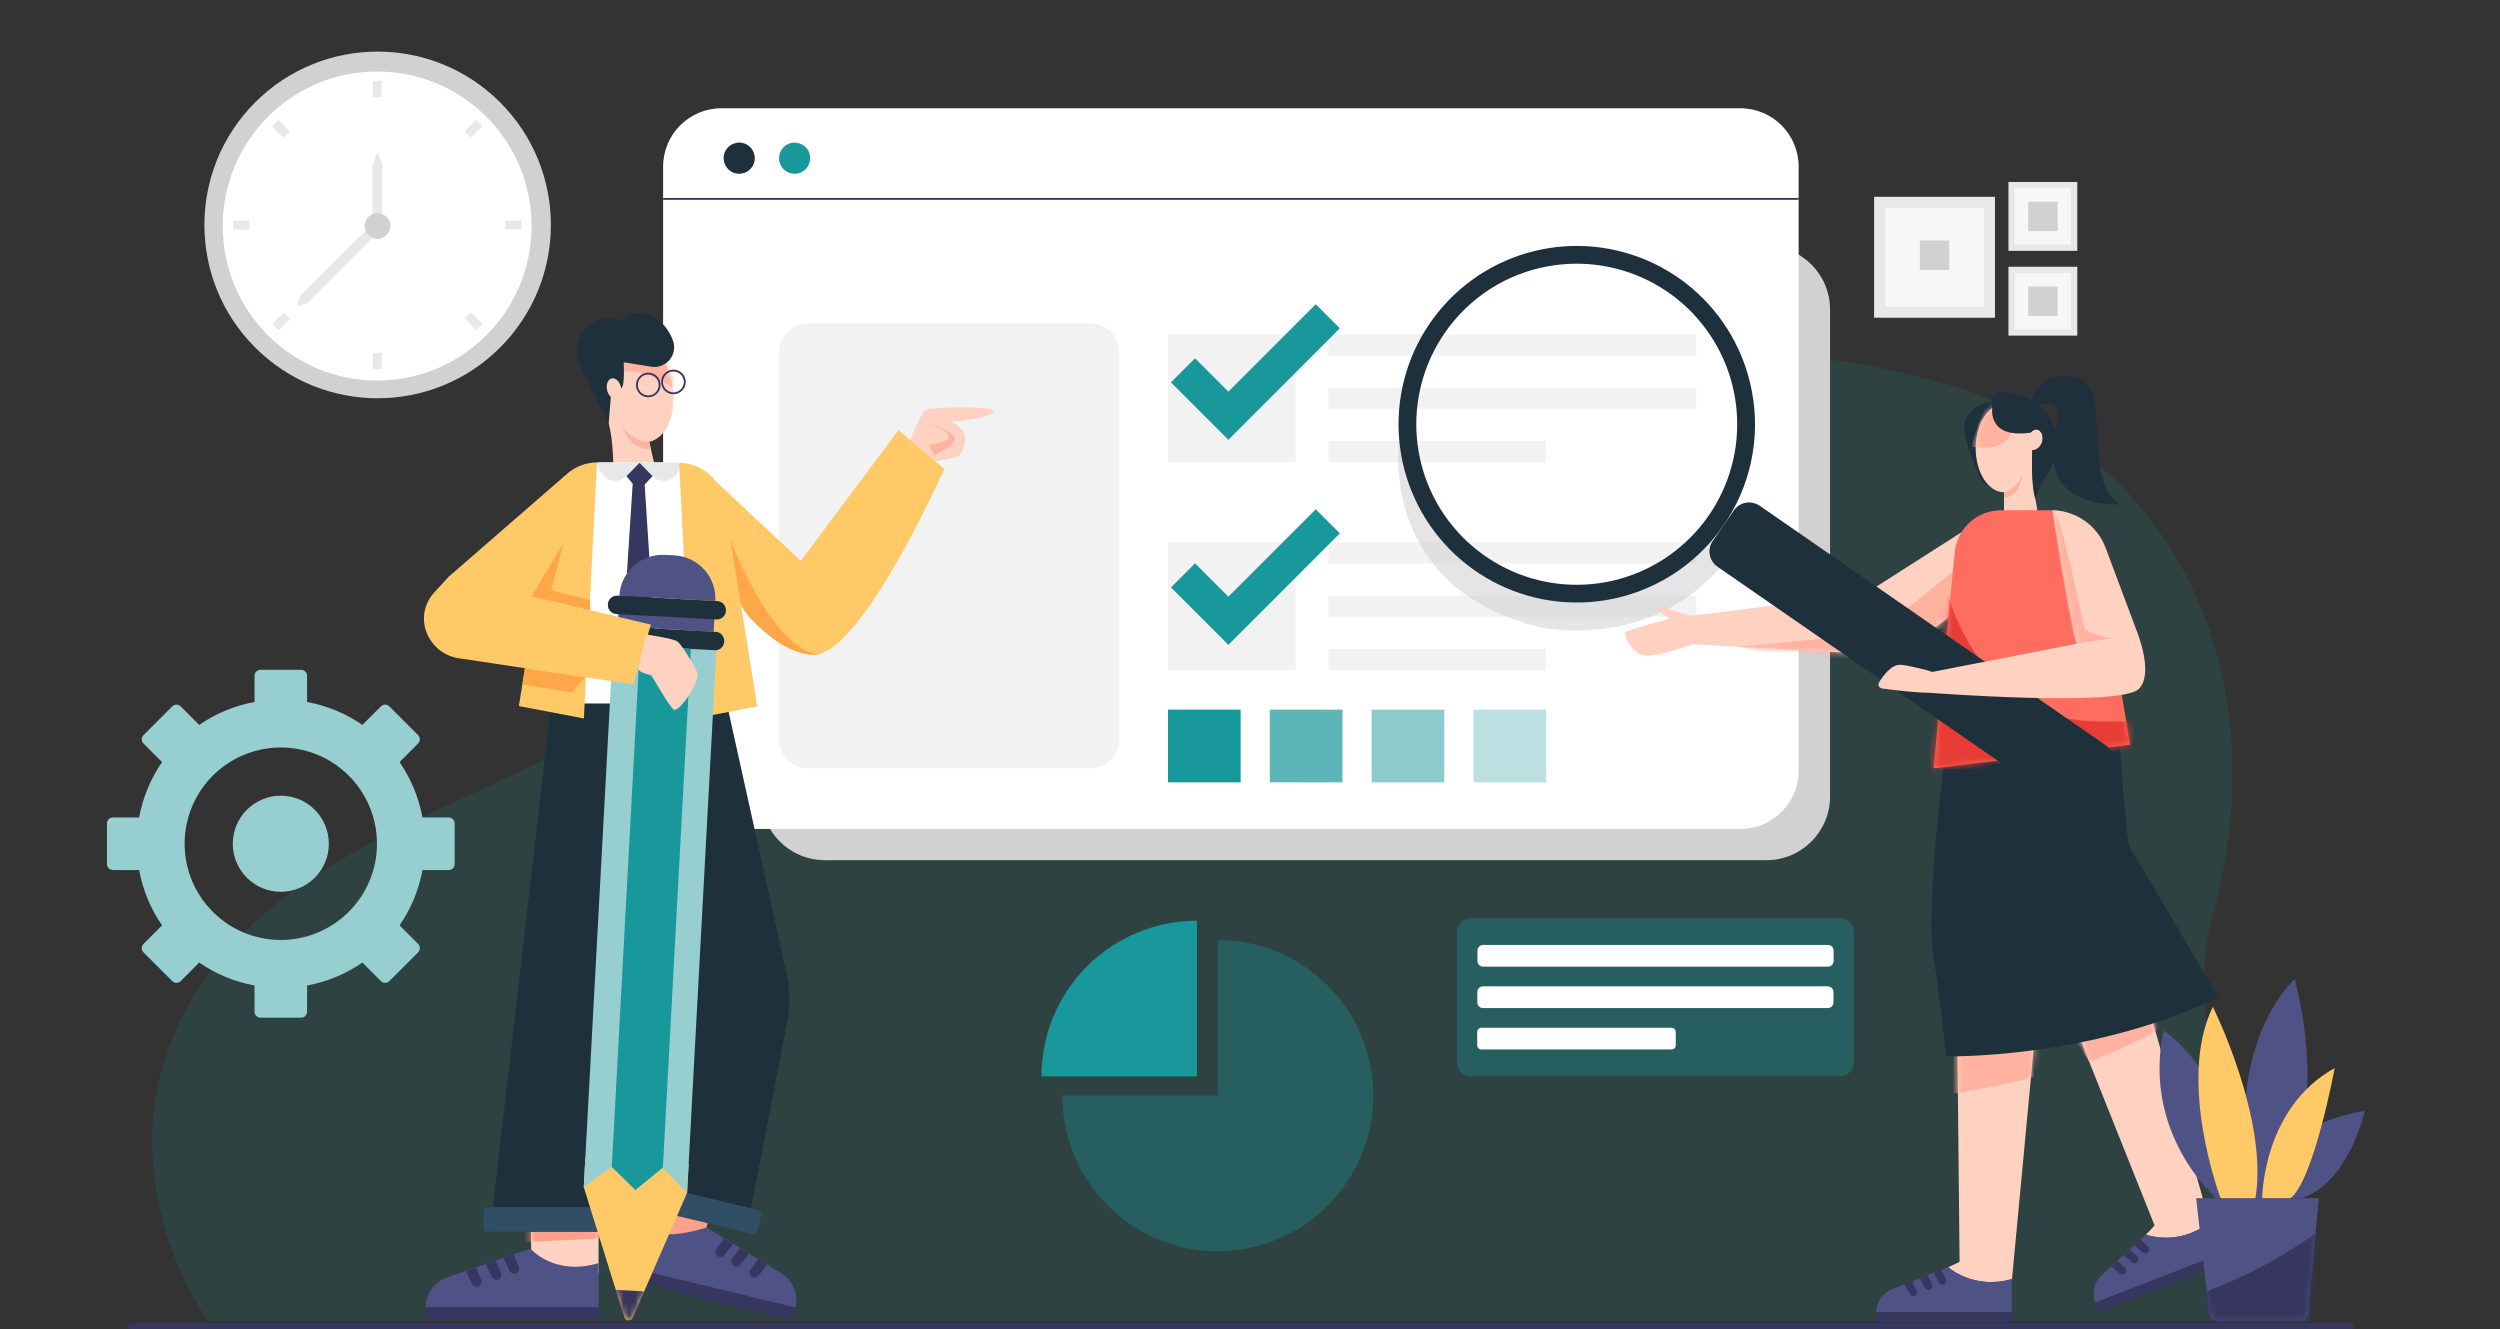 <svg width="427" height="227" viewBox="0 0 427 227" fill="none" xmlns="http://www.w3.org/2000/svg">
<rect x="0" y="0" width="427" height="227" fill="#333333" stroke="none"/>
<g clip-path="url(#clip0_4_1221)">
<g style="mix-blend-mode:multiply" opacity="0.15">
<path d="M35.544 225.618C35.544 225.618 17.124 200.718 31.464 173.02C47.685 141.688 90.728 136.56 111.879 117.738C133.03 98.916 133.036 58.858 170.08 41.823C197.522 29.205 217.765 31.961 250.388 49.294C283.01 66.628 296 55.056 332.488 65.63C372.042 77.088 388.771 115.586 378.22 155.089C369.323 188.387 395.642 195.135 394.447 225.618H35.544Z" fill="#18989B"/>
</g>
<path d="M47.961 160.552C44.711 160.552 41.534 159.588 38.831 157.781C36.129 155.975 34.022 153.407 32.778 150.402C31.534 147.398 31.209 144.092 31.843 140.902C32.477 137.713 34.042 134.783 36.34 132.484C38.638 130.184 41.566 128.618 44.754 127.984C47.942 127.349 51.246 127.675 54.249 128.92C57.252 130.164 59.818 132.272 61.624 134.976C63.429 137.68 64.393 140.859 64.393 144.111C64.388 148.47 62.655 152.649 59.575 155.731C56.494 158.813 52.318 160.547 47.961 160.552ZM76.633 139.619H72.157C71.537 136.227 70.203 133.005 68.244 130.168L71.41 127.002C71.601 126.81 71.708 126.551 71.708 126.28C71.708 126.009 71.601 125.75 71.41 125.558L66.504 120.649C66.313 120.457 66.053 120.35 65.783 120.35C65.512 120.35 65.253 120.457 65.061 120.649L61.895 123.816C59.06 121.856 55.841 120.522 52.451 119.903V115.423C52.451 115.152 52.343 114.892 52.152 114.7C51.96 114.509 51.7 114.401 51.43 114.401H44.493C44.222 114.401 43.962 114.509 43.771 114.7C43.58 114.892 43.472 115.152 43.472 115.423V119.903C40.081 120.522 36.861 121.856 34.026 123.816L30.861 120.649C30.67 120.457 30.41 120.35 30.14 120.35C29.869 120.35 29.61 120.457 29.418 120.649L24.513 125.558C24.418 125.653 24.343 125.765 24.292 125.889C24.24 126.013 24.214 126.146 24.214 126.28C24.214 126.414 24.24 126.547 24.292 126.671C24.343 126.795 24.418 126.907 24.513 127.002L27.677 130.168C25.719 133.006 24.386 136.227 23.766 139.619H19.288C19.018 139.619 18.759 139.727 18.568 139.918C18.377 140.109 18.269 140.369 18.269 140.639V147.582C18.269 147.852 18.377 148.112 18.568 148.303C18.759 148.494 19.018 148.602 19.288 148.602H23.766C24.386 151.994 25.719 155.215 27.677 158.053L24.513 161.221C24.418 161.315 24.343 161.428 24.292 161.552C24.24 161.676 24.214 161.808 24.214 161.942C24.214 162.077 24.24 162.209 24.292 162.333C24.343 162.457 24.418 162.57 24.513 162.664L29.418 167.572C29.61 167.764 29.869 167.871 30.14 167.871C30.41 167.871 30.67 167.764 30.861 167.572L34.026 164.405C36.862 166.365 40.081 167.699 43.472 168.32V172.798C43.472 173.069 43.58 173.329 43.771 173.521C43.962 173.712 44.222 173.82 44.493 173.82H51.43C51.7 173.82 51.96 173.712 52.152 173.521C52.343 173.329 52.451 173.069 52.451 172.798V168.32C55.841 167.699 59.06 166.365 61.895 164.405L65.061 167.572C65.253 167.764 65.512 167.871 65.783 167.871C66.053 167.871 66.313 167.764 66.504 167.572L71.41 162.664C71.601 162.473 71.708 162.213 71.708 161.942C71.708 161.672 71.601 161.412 71.41 161.221L68.244 158.053C70.202 155.217 71.536 151.998 72.157 148.608H76.633C76.903 148.608 77.163 148.5 77.354 148.309C77.545 148.118 77.653 147.858 77.654 147.588V140.646C77.654 140.511 77.628 140.378 77.577 140.253C77.526 140.129 77.451 140.016 77.356 139.92C77.261 139.825 77.148 139.749 77.024 139.698C76.9 139.646 76.767 139.619 76.633 139.619Z" fill="#97CECF"/>
<path d="M53.763 149.915C56.967 146.71 56.967 141.513 53.763 138.308C50.56 135.103 45.366 135.103 42.163 138.308C38.959 141.513 38.959 146.71 42.163 149.915C45.366 153.12 50.56 153.12 53.763 149.915Z" fill="#97CECF"/>
<path opacity="0.33" d="M208 160.552V187.126H181.439C181.439 192.382 182.996 197.52 185.915 201.891C188.833 206.261 192.981 209.668 197.835 211.68C202.688 213.691 208.029 214.218 213.181 213.193C218.334 212.167 223.066 209.636 226.781 205.92C230.496 202.203 233.026 197.468 234.051 192.313C235.076 187.157 234.55 181.814 232.54 176.958C230.529 172.101 227.125 167.951 222.757 165.031C218.389 162.11 213.254 160.552 208 160.552Z" fill="#18989B"/>
<path d="M204.444 157.258C197.4 157.258 190.645 160.058 185.664 165.042C180.683 170.025 177.885 176.785 177.885 183.833H204.444V157.258Z" fill="#18989B"/>
<path d="M301.707 41.996H140.873C134.871 41.996 130.006 46.864 130.006 52.868V136.045C130.006 142.049 134.871 146.917 140.873 146.917H301.707C307.708 146.917 312.574 142.049 312.574 136.045V52.868C312.574 46.864 307.708 41.996 301.707 41.996Z" fill="#D1D1D1"/>
<path d="M297.248 18.491H123.219C117.718 18.491 113.259 22.953 113.259 28.457V131.621C113.259 137.125 117.718 141.587 123.219 141.587H297.248C302.749 141.587 307.208 137.125 307.208 131.621V28.457C307.208 22.953 302.749 18.491 297.248 18.491Z" fill="white"/>
<path d="M307.207 33.81H113.259V34.129H307.207V33.81Z" fill="#373660"/>
<path d="M128.844 27.632C129.184 26.203 128.301 24.768 126.873 24.428C125.444 24.087 124.01 24.97 123.67 26.4C123.33 27.829 124.212 29.264 125.641 29.604C127.07 29.945 128.504 29.062 128.844 27.632Z" fill="#1E303C"/>
<path d="M136.9 29.404C138.217 28.753 138.756 27.157 138.105 25.84C137.454 24.523 135.859 23.983 134.542 24.634C133.226 25.286 132.687 26.882 133.338 28.199C133.989 29.516 135.584 30.056 136.9 29.404Z" fill="#18989B"/>
<path d="M147.075 28.889C148.113 27.85 148.113 26.165 147.075 25.126C146.037 24.087 144.353 24.087 143.314 25.126C142.276 26.165 142.276 27.85 143.314 28.889C144.353 29.928 146.037 29.928 147.075 28.889Z" fill="white"/>
<path d="M221.29 57.117H199.487V78.931H221.29V57.117Z" fill="#F2F2F2"/>
<path d="M289.723 57.117H226.903V60.728H289.723V57.117Z" fill="#F2F2F2"/>
<path d="M289.723 66.218H226.903V69.829H289.723V66.218Z" fill="#F2F2F2"/>
<path d="M264.018 75.32H226.903V78.931H264.018V75.32Z" fill="#F2F2F2"/>
<path d="M209.806 66.893L224.731 51.96L228.844 56.075L213.919 71.008L209.806 75.122L205.695 71.008L200 65.309L204.111 61.195L209.806 66.893Z" fill="#18989B"/>
<path d="M221.29 92.65H199.487V114.465H221.29V92.65Z" fill="#F2F2F2"/>
<path d="M289.723 92.65H226.903V96.261H289.723V92.65Z" fill="#F2F2F2"/>
<path d="M289.723 101.752H226.903V105.363H289.723V101.752Z" fill="#F2F2F2"/>
<path d="M264.018 110.854H226.903V114.465H264.018V110.854Z" fill="#F2F2F2"/>
<path d="M209.806 101.912L224.731 86.98L228.844 91.093L213.919 106.026L209.806 110.139L205.695 106.026L200 100.326L204.111 96.213L209.806 101.912Z" fill="#18989B"/>
<path d="M211.901 121.206H199.487V133.626H211.901V121.206Z" fill="#18989B"/>
<path opacity="0.7" d="M229.293 121.206H216.879V133.626H229.293V121.206Z" fill="#18989B"/>
<path opacity="0.5" d="M246.686 121.206H234.272V133.626H246.686V121.206Z" fill="#18989B"/>
<path opacity="0.3" d="M264.08 121.206H251.666V133.626H264.08V121.206Z" fill="#18989B"/>
<path d="M186.244 55.231H137.982C135.264 55.231 133.062 57.435 133.062 60.154V126.3C133.062 129.019 135.264 131.223 137.982 131.223H186.244C188.962 131.223 191.165 129.019 191.165 126.3V60.154C191.165 57.435 188.962 55.231 186.244 55.231Z" fill="#F2F2F2"/>
<path opacity="0.57" d="M238.983 75.122C238.983 75.122 235.151 100.348 263.033 107.126C263.033 107.126 283.255 111.791 295.764 94.456L290.966 91.409C290.966 91.409 281.086 102.651 266.625 101.843C252.165 101.035 239.88 82.076 238.983 75.122Z" fill="#D1D1D1"/>
<path d="M334.329 178.864L334.695 215.522L332.768 216.445C332.768 216.445 336.887 220.356 343.648 218.476L347.375 178.864H334.329Z" fill="#FFD1C1"/>
<mask id="mask0_4_1221" style="mask-type:luminance" maskUnits="userSpaceOnUse" x="332" y="178" width="16" height="41">
<path d="M334.329 178.864L334.695 215.522L332.768 216.445C332.768 216.445 336.887 220.356 343.648 218.476L347.375 178.864H334.329Z" fill="white"/>
</mask>
<g mask="url(#mask0_4_1221)">
<path d="M330.085 187.366C330.085 187.366 350.647 184.391 351.31 181.845L350.758 173.882L330.245 175.547L330.085 187.366Z" fill="#FFB2A0"/>
</g>
<path d="M343.597 218.442V224.15H320.477C320.477 223.297 320.733 222.464 321.212 221.759C321.691 221.053 322.371 220.508 323.163 220.194L332.717 216.411C332.717 216.411 337.203 220.365 343.597 218.442Z" fill="#4F5285"/>
<path d="M331.566 216.863L332.346 218.442C332.387 218.524 332.41 218.614 332.415 218.706C332.42 218.797 332.407 218.889 332.375 218.975C332.343 219.062 332.295 219.141 332.232 219.208C332.169 219.275 332.093 219.328 332.009 219.365C331.853 219.433 331.677 219.439 331.516 219.383C331.355 219.327 331.221 219.213 331.141 219.062L330.233 217.387L331.566 216.863Z" fill="#373660"/>
<path d="M329.235 217.794L330.014 219.372C330.054 219.455 330.078 219.544 330.083 219.636C330.088 219.728 330.074 219.819 330.043 219.906C330.012 219.992 329.963 220.071 329.9 220.138C329.838 220.205 329.762 220.259 329.678 220.296C329.521 220.363 329.345 220.37 329.184 220.314C329.023 220.258 328.889 220.143 328.808 219.993L327.908 218.317L329.235 217.794Z" fill="#373660"/>
<path d="M326.598 218.831L327.379 220.409C327.42 220.491 327.443 220.581 327.448 220.673C327.453 220.765 327.439 220.857 327.408 220.943C327.376 221.029 327.327 221.108 327.265 221.175C327.202 221.242 327.126 221.295 327.042 221.332C326.885 221.4 326.709 221.407 326.548 221.351C326.387 221.295 326.254 221.18 326.173 221.03L325.266 219.354L326.598 218.831Z" fill="#373660"/>
<path d="M343.597 224.15H320.477V225.866H343.597V224.15Z" fill="#373660"/>
<path d="M354.405 175.27L368.006 209.311L366.542 210.87C366.542 210.87 371.796 213.024 377.42 208.824L366.567 170.552L354.405 175.27Z" fill="#FFD1C1"/>
<mask id="mask1_4_1221" style="mask-type:luminance" maskUnits="userSpaceOnUse" x="354" y="170" width="24" height="42">
<path d="M354.405 175.27L368.006 209.311L366.542 210.87C366.542 210.87 371.796 213.024 377.42 208.824L366.567 170.552L354.405 175.27Z" fill="white"/>
</mask>
<g mask="url(#mask1_4_1221)">
<path d="M356.838 181.361C356.849 181.387 366.015 177.794 368.953 175.568L367.086 168.701L351.824 173.522L356.838 181.361Z" fill="#FFB2A0"/>
</g>
<path d="M377.354 208.812L379.418 214.133L357.865 222.504C357.557 221.709 357.494 220.839 357.685 220.008C357.877 219.177 358.314 218.423 358.939 217.844L366.476 210.858C366.476 210.858 372.094 212.918 377.354 208.812Z" fill="#4F5285"/>
<path d="M365.567 211.699L366.867 212.889C366.934 212.951 366.988 213.026 367.026 213.11C367.063 213.193 367.084 213.283 367.086 213.375C367.087 213.467 367.071 213.558 367.037 213.643C367.002 213.728 366.951 213.805 366.886 213.87C366.766 213.99 366.604 214.061 366.433 214.067C366.263 214.074 366.096 214.015 365.967 213.904L364.522 212.669L365.567 211.699Z" fill="#373660"/>
<path d="M363.73 213.408L365.035 214.593C365.103 214.655 365.157 214.73 365.195 214.814C365.233 214.897 365.253 214.988 365.255 215.08C365.257 215.171 365.241 215.263 365.206 215.348C365.172 215.433 365.121 215.51 365.056 215.575C364.935 215.695 364.773 215.765 364.603 215.771C364.433 215.778 364.266 215.72 364.136 215.61L362.692 214.374L363.73 213.408Z" fill="#373660"/>
<path d="M361.65 215.335L362.948 216.524C363.015 216.586 363.07 216.661 363.108 216.745C363.145 216.828 363.166 216.918 363.168 217.01C363.17 217.102 363.153 217.193 363.118 217.278C363.084 217.363 363.032 217.44 362.967 217.505C362.847 217.625 362.685 217.696 362.515 217.702C362.345 217.709 362.178 217.651 362.049 217.54L360.603 216.305L361.65 215.335Z" fill="#373660"/>
<path d="M379.426 214.101L357.873 222.474L358.494 224.074L380.046 215.701L379.426 214.101Z" fill="#373660"/>
<path d="M331.929 131.022C331.929 131.022 328.914 154.934 330.244 163.427C331.573 171.92 332.361 180.421 332.361 180.421C332.361 180.421 356.714 181.015 378.901 170.343C378.901 170.343 364.446 145.643 363.81 144.853C363.173 144.063 362.078 127.42 362.078 127.42L331.929 131.022Z" fill="#1E303C"/>
<path d="M340.768 68.62C340.768 68.62 337.486 68.242 335.825 71.414C334.703 73.557 336.718 77.993 337.91 80.971C338.776 83.138 341.133 84.361 343.381 83.733C343.541 83.689 343.698 83.635 343.851 83.57L340.768 68.62Z" fill="#1E303C"/>
<path d="M347.27 76.933C347.949 77.062 348.651 76.363 348.837 75.375C349.023 74.386 348.622 73.48 347.941 73.353C347.533 73.275 347.118 73.504 346.81 73.9C346.122 71.052 344.355 69.024 342.284 69.024C339.613 69.024 337.444 72.393 337.444 76.549C337.444 80.705 339.608 84.074 342.284 84.074V89.673L348.453 89.693L347.512 84.537C347.25 83.108 347.118 81.658 347.118 80.205V76.889C347.167 76.909 347.218 76.924 347.27 76.933Z" fill="#FFD1C1"/>
<mask id="mask2_4_1221" style="mask-type:luminance" maskUnits="userSpaceOnUse" x="337" y="69" width="12" height="21">
<path d="M347.27 76.933C347.949 77.062 348.651 76.363 348.837 75.375C349.023 74.386 348.622 73.48 347.941 73.353C347.533 73.275 347.118 73.504 346.81 73.9C346.122 71.052 344.355 69.024 342.284 69.024C339.613 69.024 337.444 72.393 337.444 76.549C337.444 80.705 339.608 84.074 342.284 84.074V89.673L348.453 89.693L347.512 84.537C347.25 83.108 347.118 81.658 347.118 80.205V76.889C347.167 76.909 347.218 76.924 347.27 76.933Z" fill="white"/>
</mask>
<g mask="url(#mask2_4_1221)">
<path d="M344.19 69.024C344.19 69.024 344.788 73.69 342.284 75.558C340.236 77.083 336.715 76.267 336.715 76.267C336.715 76.267 338.613 69.02 340.167 68.549C341.72 68.078 344.19 69.024 344.19 69.024Z" fill="#FFB2A0"/>
</g>
<path d="M342.284 84.074C342.284 84.074 344.212 83.783 345.418 81.219C345.418 81.219 345.028 84.802 342.284 85.027V84.074Z" fill="#FFB2A0"/>
<path d="M340.277 69.702C340.277 69.702 339.427 74.969 346.81 73.9C346.81 73.9 347.881 72.69 348.648 73.9C349.414 75.111 348.318 76.914 347.118 76.882C347.118 76.882 346.816 82.692 347.63 85.18C348.149 83.668 348.86 82.229 349.747 80.899C351.789 77.804 351.812 73.751 349.625 70.759C348.579 69.311 347.108 68.227 345.417 67.656C338.743 65.369 340.277 69.702 340.277 69.702Z" fill="#1E303C"/>
<path d="M347.035 68.605C347.035 68.605 347.54 63.282 354.412 64.404C361.284 65.525 355.066 81.648 362.099 86.12C362.099 86.12 350.177 87.038 350.687 76.944L351.452 70.686C351.482 70.445 351.454 70.2 351.372 69.971C351.29 69.742 351.155 69.536 350.978 69.369C350.801 69.202 350.588 69.079 350.355 69.009C350.122 68.94 349.876 68.926 349.637 68.97L348.194 69.224L347.035 68.605Z" fill="#1E303C"/>
<path d="M338.13 88.932L318.535 101.442L288.231 105.256L289.128 110.027C289.128 110.027 318.45 111.763 322.148 111.763C325.847 111.763 337.184 101.852 337.184 101.852L338.13 88.932Z" fill="#FFD1C1"/>
<mask id="mask3_4_1221" style="mask-type:luminance" maskUnits="userSpaceOnUse" x="288" y="88" width="51" height="24">
<path d="M338.13 88.932L318.535 101.442L288.231 105.256L289.128 110.027C289.128 110.027 318.45 111.763 322.148 111.763C325.847 111.763 337.184 101.852 337.184 101.852L338.13 88.932Z" fill="white"/>
</mask>
<g mask="url(#mask3_4_1221)">
<path d="M296.72 110.469C296.72 110.469 318.157 108.615 320.184 107.842C322.21 107.069 335.007 96.423 335.007 96.423L335.446 108.304C335.446 108.304 323.551 114.615 318.768 114.389C313.985 114.164 296.726 110.469 296.726 110.469" fill="#FFB2A0"/>
</g>
<path d="M289.128 105.271C289.128 105.271 283.411 103.474 282.863 103.688C282.316 103.901 285.415 105.543 284.96 105.726C284.504 105.909 277.583 107.641 277.534 108.096C277.486 108.552 278.763 112.095 281.405 112.012C284.048 111.928 289.128 110.027 289.128 110.027V105.271Z" fill="#FFD1C1"/>
<path d="M330.245 131.223L333.889 94.202C334.103 92.264 335.024 90.474 336.475 89.174C337.927 87.874 339.807 87.156 341.755 87.157H350.528C352.403 87.157 354.218 87.823 355.648 89.038C357.077 90.253 358.029 91.937 358.333 93.788L363.813 127.208L330.245 131.223Z" fill="#FE6D60"/>
<mask id="mask4_4_1221" style="mask-type:luminance" maskUnits="userSpaceOnUse" x="330" y="87" width="34" height="45">
<path d="M330.245 131.223L333.889 94.202C334.103 92.264 335.024 90.474 336.475 89.174C337.927 87.874 339.807 87.156 341.755 87.157H350.528C352.403 87.157 354.218 87.823 355.648 89.038C357.077 90.253 358.029 91.937 358.333 93.788L363.813 127.208L330.245 131.223Z" fill="white"/>
</mask>
<g mask="url(#mask4_4_1221)">
<path d="M331.868 98.672C331.868 98.672 336.73 123.827 359.287 123.223H364.466L365.667 128.565L329.276 132.968L331.868 98.672Z" fill="#E63E36"/>
</g>
<path d="M294.339 89.785C290.333 95.58 284.442 99.805 277.672 101.741C270.901 103.677 263.668 103.205 257.207 100.404C250.745 97.603 245.454 92.647 242.235 86.38C239.016 80.114 238.069 72.924 239.554 66.037C241.039 59.15 244.864 52.99 250.379 48.609C255.894 44.228 262.757 41.895 269.798 42.008C276.839 42.122 283.622 44.675 288.993 49.231C294.364 53.788 297.99 60.068 299.252 66.999C299.98 70.934 299.92 74.974 299.077 78.885C298.233 82.796 296.623 86.501 294.339 89.785ZM246.768 56.859C243.16 62.077 241.473 68.384 241.992 74.707C242.512 81.03 245.206 86.977 249.617 91.535C254.027 96.093 259.881 98.98 266.18 99.703C272.48 100.427 278.835 98.943 284.163 95.504C289.491 92.065 293.463 86.884 295.402 80.843C297.34 74.803 297.125 68.277 294.793 62.377C292.462 56.477 288.158 51.569 282.614 48.489C277.071 45.408 270.632 44.346 264.394 45.483C260.85 46.119 257.468 47.452 254.442 49.405C251.417 51.357 248.808 53.891 246.768 56.859Z" fill="#1E303C"/>
<path d="M360.39 131.657L356.797 136.854C356.318 137.546 355.584 138.019 354.757 138.17C353.929 138.321 353.076 138.137 352.384 137.66L293.347 96.797C292.656 96.317 292.184 95.583 292.033 94.755C291.882 93.927 292.066 93.073 292.544 92.381L296.136 87.184C296.616 86.493 297.35 86.02 298.177 85.869C299.005 85.718 299.858 85.902 300.55 86.38L359.587 127.243C360.277 127.722 360.749 128.456 360.9 129.284C361.05 130.111 360.867 130.965 360.39 131.657Z" fill="#1E303C"/>
<path d="M364.931 107.701L359.637 93.561C358.94 91.702 357.698 90.097 356.074 88.955C354.45 87.813 352.52 87.189 350.535 87.163C350.535 87.163 353.668 106.254 354.693 109.949L330.021 114.766C329.206 114.407 325.732 113.629 324.667 113.546C323.07 113.424 321.651 115.38 320.943 116.573C320.886 116.669 320.854 116.777 320.849 116.888C320.845 116.999 320.867 117.11 320.916 117.21C320.964 117.31 321.037 117.396 321.127 117.462C321.217 117.527 321.321 117.569 321.431 117.584C323.227 117.829 327.108 118.319 329.5 118.327C329.5 118.327 361.915 120.791 365.272 117.702C368.01 115.161 364.931 107.701 364.931 107.701Z" fill="#FFD1C1"/>
<mask id="mask5_4_1221" style="mask-type:luminance" maskUnits="userSpaceOnUse" x="320" y="87" width="47" height="33">
<path d="M364.931 107.701L359.637 93.561C358.94 91.702 357.698 90.097 356.074 88.955C354.45 87.813 352.52 87.189 350.535 87.163C350.535 87.163 353.668 106.254 354.693 109.949L330.021 114.766C329.206 114.407 325.732 113.629 324.667 113.546C323.07 113.424 321.651 115.38 320.943 116.573C320.886 116.669 320.854 116.777 320.849 116.888C320.845 116.999 320.867 117.11 320.916 117.21C320.964 117.31 321.037 117.396 321.127 117.462C321.217 117.527 321.321 117.569 321.431 117.584C323.227 117.829 327.108 118.319 329.5 118.327C329.5 118.327 361.915 120.791 365.272 117.702C368.01 115.161 364.931 107.701 364.931 107.701Z" fill="white"/>
</mask>
<g mask="url(#mask5_4_1221)">
<path d="M354.686 109.943L360.55 109.051C360.55 109.051 356.295 108.114 356.003 107.182C355.711 106.25 352.113 87.67 350.528 87.157C350.528 87.157 353.604 108.908 354.686 109.943Z" fill="#FFB2A0"/>
</g>
<path d="M155.286 75.661C155.286 75.661 157.336 70.262 158.212 69.934C159.087 69.605 169.7 69.222 169.754 70.262C169.809 71.302 162.521 72.068 162.521 72.068C162.521 72.068 164.502 72.897 164.831 74.371C165.159 75.845 164.065 78.144 163.135 78.199C162.205 78.253 159.161 78.931 159.161 78.931L155.286 75.661Z" fill="#FFD1C1"/>
<path d="M158.547 72.267C158.547 72.267 162.116 73.643 162.19 74.573C162.264 75.502 158.547 76.022 158.547 76.022L159.624 77.734C159.624 77.734 163.416 75.986 163.006 74.759C162.597 73.531 158.547 72.267 158.547 72.267Z" fill="#FFB2A0"/>
<path d="M90.606 206.879L90.8 217.44H102.233V206.879H90.606Z" fill="#FFD1C1"/>
<mask id="mask6_4_1221" style="mask-type:luminance" maskUnits="userSpaceOnUse" x="90" y="206" width="13" height="12">
<path d="M90.606 206.879L90.8 217.44H102.233V206.879H90.606Z" fill="white"/>
</mask>
<g mask="url(#mask6_4_1221)">
<path d="M89.124 212.159L103.159 211.507L103.316 206.256L89.608 206.1L89.124 212.159Z" fill="#FFA18A"/>
</g>
<path d="M121.977 204.297L119.5 214.566L108.338 212.085L110.627 201.774L121.977 204.297Z" fill="#FFA18A"/>
<path d="M120.686 209.652L133.708 217.647C134.596 218.274 135.276 219.153 135.659 220.172C136.042 221.19 136.11 222.3 135.854 223.357L107.19 216.423L108.854 209.541C108.854 209.541 112.144 212.386 120.686 209.652Z" fill="#4F5285"/>
<path d="M107.185 216.406L106.671 218.534L135.335 225.467L135.849 223.339L107.185 216.406Z" fill="#373660"/>
<path d="M102.233 215.739V223.295H72.738C72.738 222.207 73.065 221.144 73.676 220.245C74.287 219.345 75.154 218.65 76.165 218.249L90.6 213.264C90.6 213.264 94.658 218.031 102.233 215.739Z" fill="#4F5285"/>
<path d="M102.233 223.297H72.744V225.487H102.233V223.297Z" fill="#373660"/>
<path d="M123.655 211.507L122.334 213.323C122.266 213.418 122.217 213.526 122.191 213.64C122.165 213.754 122.163 213.872 122.184 213.987C122.205 214.103 122.249 214.212 122.313 214.31C122.378 214.407 122.462 214.491 122.56 214.555C122.741 214.675 122.961 214.722 123.176 214.686C123.39 214.651 123.583 214.536 123.717 214.364L125.208 212.453L123.655 211.507Z" fill="#373660"/>
<path d="M126.387 213.175L125.068 214.991C124.999 215.086 124.95 215.193 124.923 215.307C124.897 215.421 124.895 215.54 124.916 215.655C124.936 215.77 124.981 215.88 125.045 215.978C125.11 216.075 125.194 216.159 125.291 216.223C125.473 216.343 125.693 216.39 125.907 216.354C126.122 216.319 126.315 216.204 126.449 216.032L127.942 214.119L126.387 213.175Z" fill="#373660"/>
<path d="M129.477 215.047L128.162 216.863C128.093 216.958 128.044 217.065 128.018 217.179C127.992 217.294 127.989 217.412 128.01 217.527C128.031 217.642 128.075 217.752 128.14 217.85C128.205 217.947 128.288 218.031 128.386 218.095C128.568 218.215 128.788 218.262 129.002 218.226C129.217 218.191 129.41 218.076 129.543 217.904L131.036 215.991L129.477 215.047Z" fill="#373660"/>
<path d="M87.732 214.28L88.606 216.349C88.652 216.456 88.675 216.572 88.674 216.69C88.674 216.807 88.65 216.922 88.603 217.03C88.557 217.137 88.489 217.234 88.404 217.315C88.319 217.396 88.219 217.458 88.109 217.499C87.904 217.574 87.679 217.568 87.478 217.484C87.276 217.4 87.115 217.243 87.024 217.045L86.003 214.843L87.732 214.28Z" fill="#373660"/>
<path d="M84.693 215.335L85.567 217.403C85.613 217.511 85.636 217.627 85.635 217.744C85.635 217.861 85.611 217.977 85.564 218.084C85.518 218.192 85.45 218.288 85.365 218.369C85.28 218.449 85.18 218.512 85.07 218.552C84.865 218.627 84.64 218.621 84.439 218.537C84.238 218.453 84.076 218.296 83.985 218.098L82.966 215.898L84.693 215.335Z" fill="#373660"/>
<path d="M81.319 216.504L82.193 218.573C82.239 218.681 82.262 218.797 82.261 218.914C82.261 219.031 82.237 219.147 82.19 219.254C82.144 219.362 82.076 219.459 81.991 219.539C81.906 219.619 81.805 219.682 81.695 219.722C81.491 219.797 81.265 219.792 81.064 219.708C80.863 219.623 80.701 219.466 80.611 219.268L79.591 217.067L81.319 216.504Z" fill="#373660"/>
<path d="M124.131 120.155H94.141L83.692 210.369H104.678L109.748 130.999L117.311 168.869L108.65 205.815L127.503 210.364L134.482 174.424C134.993 171.783 134.958 169.066 134.378 166.44L124.131 120.155Z" fill="#1E303C"/>
<path d="M105.289 206.171H83.217C82.883 206.171 82.612 206.442 82.612 206.776V209.764C82.612 210.098 82.883 210.369 83.217 210.369H105.289C105.623 210.369 105.894 210.098 105.894 209.764V206.776C105.894 206.442 105.623 206.171 105.289 206.171Z" fill="#304F64"/>
<path d="M128.616 210.769L107.137 205.664C107.059 205.646 106.986 205.613 106.921 205.567C106.856 205.52 106.801 205.461 106.759 205.394C106.716 205.326 106.688 205.25 106.675 205.171C106.662 205.093 106.665 205.012 106.683 204.934L107.375 202.029C107.393 201.951 107.426 201.877 107.472 201.812C107.518 201.747 107.577 201.692 107.645 201.65C107.713 201.607 107.788 201.579 107.867 201.566C107.946 201.553 108.026 201.556 108.104 201.574L129.575 206.687C129.653 206.705 129.726 206.738 129.791 206.784C129.856 206.83 129.912 206.889 129.954 206.957C129.996 207.025 130.024 207.1 130.037 207.179C130.05 207.258 130.047 207.339 130.029 207.416L129.338 210.322C129.3 210.476 129.203 210.61 129.068 210.693C128.933 210.777 128.771 210.804 128.616 210.769Z" fill="#304F64"/>
<path d="M106.684 57.217C103.445 57.964 101.762 62.665 102.923 67.698L103.946 72.133C104.351 73.895 104.597 75.69 104.681 77.496L104.983 84.015L112.462 82.264L110.889 75.473C114.127 74.725 115.811 70.025 114.649 64.991C113.487 59.957 109.919 56.469 106.684 57.217Z" fill="#FFD1C1"/>
<mask id="mask7_4_1221" style="mask-type:luminance" maskUnits="userSpaceOnUse" x="102" y="57" width="14" height="28">
<path d="M106.684 57.217C103.445 57.964 101.762 62.665 102.923 67.698L103.946 72.133C104.351 73.895 104.597 75.69 104.681 77.496L104.983 84.015L112.462 82.264L110.889 75.473C114.127 74.725 115.811 70.025 114.649 64.991C113.487 59.957 109.919 56.469 106.684 57.217Z" fill="white"/>
</mask>
<g mask="url(#mask7_4_1221)">
<path d="M114.927 66.2C114.927 66.2 110.01 62.691 105.977 63.627L105.543 60.974L114.77 61.836C114.77 61.836 115.753 65.425 114.93 66.206" fill="#FFB2A0"/>
</g>
<path d="M110.888 75.473C110.888 75.473 108.468 75.659 106.287 72.886C106.287 72.886 107.763 77.124 111.155 76.628L110.888 75.473Z" fill="#FFB2A0"/>
<path d="M111.345 54.019C109.043 52.935 107.715 53.565 106.995 54.361C106.218 55.211 103.828 53.441 101.273 55.13C99.307 56.434 97.709 58.7 98.885 61.901C99.558 63.733 103.968 72.252 103.968 72.252L104.331 67.797C104.006 67.485 103.783 67.082 103.69 66.641C103.471 65.684 103.82 64.788 104.471 64.637C105.121 64.486 105.832 65.141 106.05 66.096C106.068 66.177 106.081 66.256 106.092 66.335L106.137 66.303C106.756 65.861 106.525 61.876 106.525 61.876L111.235 62.633C111.822 62.728 112.423 62.666 112.978 62.454C113.533 62.241 114.022 61.886 114.396 61.423C114.769 60.96 115.013 60.407 115.104 59.819C115.194 59.231 115.127 58.63 114.911 58.076C114.274 56.46 113.188 54.883 111.345 54.019Z" fill="#1E303C"/>
<path d="M91.825 120.155L97.673 83.53C97.876 82.258 98.526 81.101 99.506 80.265C100.486 79.429 101.731 78.969 103.018 78.969H115.522C116.818 78.969 118.071 79.435 119.054 80.282C120.036 81.129 120.681 82.3 120.873 83.583L126.337 120.155H91.825Z" fill="white"/>
<path d="M116.488 78.975H101.967C102.016 79.537 102.385 80.249 102.846 80.942C103.07 81.274 103.364 81.551 103.708 81.754C104.052 81.958 104.437 82.082 104.835 82.118C105.232 82.154 105.633 82.1 106.008 81.962C106.383 81.824 106.722 81.604 107.001 81.318L109.226 79.048L111.453 81.318C111.732 81.604 112.071 81.824 112.446 81.962C112.821 82.1 113.222 82.154 113.619 82.118C114.017 82.082 114.402 81.958 114.746 81.754C115.09 81.551 115.384 81.274 115.608 80.942C116.072 80.249 116.441 79.537 116.488 78.975Z" fill="#E8E8E8"/>
<path d="M110.108 82.771L111.456 81.318L109.231 79.046L107.004 81.318L108.064 82.625L106.32 109.696L109.082 113.366L111.844 109.696L110.108 82.771Z" fill="#373660"/>
<path d="M101.97 78.975L99.728 122.713L88.623 120.594L94.238 85.634C94.535 83.79 95.474 82.11 96.889 80.892C98.304 79.673 100.103 78.994 101.97 78.975Z" fill="#FFC967"/>
<path d="M115.986 79.046L118.229 122.784L129.335 120.665L123.72 85.705C123.422 83.861 122.483 82.181 121.068 80.963C119.653 79.744 117.853 79.066 115.986 79.046Z" fill="#FFC967"/>
<path d="M96.611 81.145L76.627 98.515L87.101 108.375L98.015 98.174L96.611 81.145Z" fill="#FFC967"/>
<path d="M90.777 101.863L96.18 92.892L94.159 100.847L100.766 102.483C100.766 102.483 100.854 104.246 100.766 104.226L90.777 101.863Z" fill="#FFA648"/>
<path d="M89.662 114.127L99.907 115.663L97.743 118.277L89.219 116.897L89.662 114.127Z" fill="#FFA648"/>
<path d="M110.726 67.856C110.311 67.856 109.905 67.733 109.559 67.502C109.214 67.271 108.944 66.942 108.785 66.558C108.626 66.174 108.585 65.751 108.666 65.344C108.747 64.936 108.947 64.561 109.241 64.267C109.535 63.973 109.909 63.773 110.317 63.692C110.724 63.611 111.147 63.653 111.531 63.812C111.914 63.971 112.243 64.24 112.473 64.586C112.704 64.931 112.827 65.338 112.827 65.754C112.827 66.311 112.605 66.845 112.211 67.239C111.817 67.633 111.283 67.855 110.726 67.856ZM110.726 63.969C110.374 63.969 110.029 64.073 109.735 64.269C109.442 64.465 109.213 64.744 109.078 65.07C108.943 65.396 108.907 65.755 108.976 66.101C109.044 66.447 109.214 66.765 109.463 67.015C109.713 67.265 110.031 67.435 110.377 67.504C110.722 67.573 111.081 67.537 111.407 67.402C111.733 67.267 112.012 67.039 112.208 66.745C112.404 66.452 112.508 66.107 112.508 65.754C112.508 65.281 112.32 64.828 111.986 64.493C111.652 64.159 111.199 63.97 110.726 63.969Z" fill="#373660"/>
<path d="M115.016 67.337C114.601 67.336 114.195 67.212 113.849 66.981C113.504 66.749 113.235 66.42 113.077 66.036C112.919 65.651 112.878 65.228 112.96 64.82C113.042 64.413 113.242 64.038 113.537 63.745C113.832 63.452 114.207 63.252 114.614 63.172C115.022 63.092 115.445 63.134 115.828 63.294C116.212 63.455 116.54 63.725 116.77 64.072C117 64.418 117.122 64.825 117.12 65.241C117.118 65.798 116.896 66.331 116.501 66.724C116.107 67.117 115.573 67.337 115.016 67.337ZM115.016 63.452C114.664 63.452 114.319 63.556 114.025 63.753C113.732 63.949 113.504 64.228 113.369 64.554C113.234 64.88 113.199 65.239 113.267 65.585C113.336 65.931 113.506 66.249 113.756 66.498C114.005 66.748 114.323 66.918 114.669 66.986C115.015 67.055 115.374 67.019 115.7 66.884C116.026 66.749 116.304 66.52 116.5 66.226C116.696 65.933 116.8 65.588 116.8 65.235C116.797 64.763 116.608 64.311 116.274 63.978C115.94 63.645 115.488 63.458 115.016 63.458V63.452Z" fill="#373660"/>
<path d="M122.171 82.129L136.763 95.801L153.459 73.48L161.288 80.089C161.288 80.089 147.027 112.213 138.865 111.818C130.703 111.423 125.172 100.847 125.172 100.847L122.171 82.129Z" fill="#FFC967"/>
<path d="M126.498 103.004L124.762 92.192C124.762 92.192 131.569 110.639 139.826 111.821C139.826 111.821 136.302 112.473 131.407 108.562C126.512 104.652 126.498 103.004 126.498 103.004Z" fill="#FFA648"/>
<path d="M113.569 94.771L115.198 94.858C116.167 94.911 117.117 95.154 117.992 95.573C118.868 95.993 119.652 96.581 120.301 97.304C120.949 98.027 121.449 98.871 121.771 99.787C122.094 100.703 122.233 101.674 122.18 102.643L105.788 101.757C105.894 99.798 106.774 97.962 108.233 96.652C109.692 95.342 111.611 94.665 113.569 94.771Z" fill="#4F5285"/>
<path d="M105.499 107.021L121.891 107.906L122.025 105.425L105.633 104.54L105.499 107.021Z" fill="#4F5285"/>
<path d="M117.353 203.73L108.069 225.069C108.006 225.212 107.902 225.332 107.769 225.414C107.636 225.496 107.481 225.536 107.325 225.527C107.169 225.519 107.02 225.463 106.897 225.367C106.773 225.272 106.682 225.141 106.635 224.992L99.704 202.769L99.971 197.841L117.62 198.794L117.353 203.73Z" fill="#FFC967"/>
<mask id="mask8_4_1221" style="mask-type:luminance" maskUnits="userSpaceOnUse" x="99" y="197" width="19" height="29">
<path d="M117.353 203.73L108.069 225.069C108.006 225.212 107.902 225.332 107.769 225.414C107.636 225.496 107.481 225.536 107.325 225.527C107.169 225.519 107.02 225.463 106.897 225.367C106.773 225.272 106.682 225.141 106.635 224.992L99.704 202.769L99.971 197.841L117.62 198.794L117.353 203.73Z" fill="white"/>
</mask>
<g mask="url(#mask8_4_1221)">
<path d="M104.103 226.178L110.631 226.53L110.95 220.621L104.422 220.269L104.103 226.178Z" fill="#373660"/>
</g>
<path d="M104.495 199.316L108.529 203.253L113.124 199.418L117.353 203.73L122.355 111.078L104.707 110.124L99.704 202.776L104.495 199.316Z" fill="#97CECF"/>
<path d="M105.148 106.996L122.253 107.921C122.658 107.943 123.037 108.125 123.308 108.427C123.579 108.729 123.719 109.126 123.697 109.531V109.619C123.675 110.024 123.493 110.403 123.191 110.674C122.889 110.945 122.493 111.084 122.088 111.063L104.983 110.138C104.783 110.127 104.587 110.077 104.405 109.991C104.224 109.904 104.062 109.782 103.928 109.633C103.794 109.484 103.69 109.309 103.624 109.12C103.557 108.93 103.528 108.73 103.539 108.529V108.441C103.561 108.036 103.743 107.657 104.045 107.386C104.347 107.115 104.743 106.975 105.148 106.996Z" fill="#1E303C"/>
<path d="M105.433 101.738L122.537 102.663C122.942 102.685 123.321 102.867 123.592 103.168C123.863 103.47 124.003 103.867 123.982 104.272V104.36C123.96 104.765 123.778 105.144 123.477 105.415C123.175 105.686 122.778 105.826 122.374 105.805L105.269 104.88C104.864 104.858 104.485 104.676 104.214 104.374C103.943 104.072 103.803 103.675 103.825 103.27V103.182C103.847 102.777 104.028 102.398 104.33 102.127C104.631 101.856 105.028 101.717 105.433 101.738Z" fill="#1E303C"/>
<path d="M104.495 199.316L109.297 110.372L118.002 110.843L113.219 199.422L108.529 203.253L104.495 199.316Z" fill="#18989B"/>
<path d="M76.625 98.513L111.171 106.686L108.133 116.895L78.303 112.422C76.964 112.208 75.716 111.612 74.708 110.706C73.701 109.8 72.976 108.621 72.621 107.312C72.6 107.229 72.579 107.146 72.559 107.063C72.332 106.031 72.358 104.96 72.635 103.941C72.912 102.923 73.433 101.986 74.152 101.213L76.625 98.513Z" fill="#FFC967"/>
<path d="M110.421 108.375C110.421 108.375 115.001 109.05 115.691 109.549C116.381 110.049 118.533 113.536 119.114 114.898C119.695 116.26 115.978 121.828 115.063 121.181C114.148 120.535 111.477 115.474 111.171 115.338C110.866 115.202 108.946 114.884 109.013 114.127C109.079 113.371 110.421 108.375 110.421 108.375Z" fill="#FFD1C1"/>
<path d="M85.423 59.353C96.979 47.792 96.979 29.047 85.423 17.485C73.868 5.923 55.133 5.923 43.578 17.485C32.022 29.047 32.022 47.792 43.578 59.353C55.133 70.915 73.868 70.915 85.423 59.353Z" fill="#D1D1D1"/>
<path d="M64.418 64.997C78.986 64.997 90.795 53.181 90.795 38.606C90.795 24.03 78.986 12.215 64.418 12.215C49.851 12.215 38.042 24.03 38.042 38.606C38.042 53.181 49.851 64.997 64.418 64.997Z" fill="white"/>
<path d="M65.326 38.256H63.608V28.198L64.467 25.951L65.326 28.198V38.256Z" fill="#E8E8E8"/>
<path d="M63.915 37.951L65.131 39.166L52.475 51.829L50.67 52.343L51.259 50.613L63.915 37.951Z" fill="#E8E8E8"/>
<path d="M64.467 40.803C65.68 40.803 66.663 39.82 66.663 38.606C66.663 37.392 65.68 36.408 64.467 36.408C63.254 36.408 62.27 37.392 62.27 38.606C62.27 39.82 63.254 40.803 64.467 40.803Z" fill="#D1D1D1"/>
<path d="M65.179 13.806H63.656V16.593H65.179V13.806Z" fill="#E8E8E8"/>
<path d="M65.228 60.293H63.705V63.081H65.228V60.293Z" fill="#E8E8E8"/>
<path d="M82.374 21.543L81.297 20.466L79.327 22.437L80.404 23.515L82.374 21.543Z" fill="#E8E8E8"/>
<path d="M49.557 54.448L48.48 53.37L46.51 55.342L47.587 56.419L49.557 54.448Z" fill="#E8E8E8"/>
<path d="M39.818 37.704V39.228H42.604V37.704H39.818Z" fill="#E8E8E8"/>
<path d="M86.28 37.656V39.179H89.066V37.656H86.28Z" fill="#E8E8E8"/>
<path d="M47.551 20.502L46.474 21.58L48.444 23.551L49.521 22.473L47.551 20.502Z" fill="#E8E8E8"/>
<path d="M80.441 53.337L79.364 54.414L81.334 56.385L82.411 55.308L80.441 53.337Z" fill="#E8E8E8"/>
<path d="M340.74 54.27V33.615H320.096V54.27H340.74Z" fill="#E8E8E8"/>
<path d="M338.847 35.505H321.985V52.377H338.847V35.505Z" fill="#F7F7F7"/>
<path d="M354.804 42.843V31.08H343.046V42.843H354.804Z" fill="#E8E8E8"/>
<path d="M353.727 32.157H344.123V41.766H353.727V32.157Z" fill="#F7F7F7"/>
<path d="M354.804 57.325V45.562H343.046V57.325H354.804Z" fill="#E8E8E8"/>
<path d="M353.727 46.639H344.123V56.248H353.727V46.639Z" fill="#F7F7F7"/>
<path d="M332.929 41.08H327.904V46.108H332.929V41.08Z" fill="#D1D1D1"/>
<path d="M351.438 34.447H346.413V39.475H351.438V34.447Z" fill="#D1D1D1"/>
<path d="M351.438 48.929H346.413V53.957H351.438V48.929Z" fill="#D1D1D1"/>
<path opacity="0.33" d="M314.269 156.812H251.22C249.916 156.812 248.858 157.87 248.858 159.174V181.47C248.858 182.775 249.916 183.833 251.22 183.833H314.269C315.573 183.833 316.63 182.775 316.63 181.47V159.174C316.63 157.87 315.573 156.812 314.269 156.812Z" fill="#18989B"/>
<path d="M312.221 161.398H253.309C252.778 161.398 252.348 161.828 252.348 162.359V164.144C252.348 164.675 252.778 165.105 253.309 165.105H312.221C312.752 165.105 313.182 164.675 313.182 164.144V162.359C313.182 161.828 312.752 161.398 312.221 161.398Z" fill="white"/>
<path d="M312.2 168.468H253.287C252.757 168.468 252.327 168.899 252.327 169.429V171.215C252.327 171.746 252.757 172.176 253.287 172.176H312.2C312.73 172.176 313.161 171.746 313.161 171.215V169.429C313.161 168.899 312.73 168.468 312.2 168.468Z" fill="white"/>
<path d="M285.501 175.541H253.024C252.628 175.541 252.307 175.862 252.307 176.258V178.531C252.307 178.927 252.628 179.248 253.024 179.248H285.501C285.897 179.248 286.218 178.927 286.218 178.531V176.258C286.218 175.862 285.897 175.541 285.501 175.541Z" fill="white"/>
<path d="M402 227H22V226H402V227Z" fill="#373660"/>
<path d="M392.759 225.62H378.807C378.441 225.62 378.088 225.485 377.815 225.241C377.542 224.997 377.368 224.661 377.327 224.297L375.101 204.651H396.058L394.243 224.267C394.208 224.637 394.037 224.981 393.763 225.231C393.488 225.481 393.13 225.62 392.759 225.62Z" fill="#4F5285"/>
<mask id="mask9_4_1221" style="mask-type:luminance" maskUnits="userSpaceOnUse" x="375" y="204" width="22" height="22">
<path d="M392.759 225.62H378.807C378.441 225.62 378.088 225.485 377.815 225.241C377.542 224.997 377.368 224.661 377.327 224.297L375.101 204.651H396.058L394.243 224.267C394.208 224.637 394.037 224.981 393.763 225.231C393.488 225.481 393.13 225.62 392.759 225.62Z" fill="white"/>
</mask>
<g mask="url(#mask9_4_1221)">
<path d="M372.616 221.935C372.616 221.935 384.653 218.97 397.691 209.07V227.003H372.042L372.616 221.935Z" fill="#373660"/>
</g>
<path d="M378.556 204.651C378.556 204.651 365.815 193.823 369.525 176.048C369.525 176.048 378.68 181.305 383.751 200.365C383.751 200.365 380.287 179.202 391.919 167.196C391.919 167.196 396.869 184.4 391.919 196.281C391.919 196.281 392.043 191.825 403.919 189.721C403.919 189.721 401.196 202.145 393.028 204.659L378.556 204.651Z" fill="#4F5285"/>
<path d="M379.28 204.651C379.28 204.651 371.717 184.715 377.957 171.961C377.957 171.961 387.498 191.135 385.231 204.651H379.28Z" fill="#FFC967"/>
<path d="M386.382 204.651C386.382 204.651 386.408 189.272 398.767 182.422C398.767 182.422 395.211 201.615 391.204 204.651H386.382Z" fill="#FFC967"/>
</g>
<defs>
<clipPath id="clip0_4_1221">
<rect width="427" height="227" fill="white"/>
</clipPath>
</defs>
</svg>
